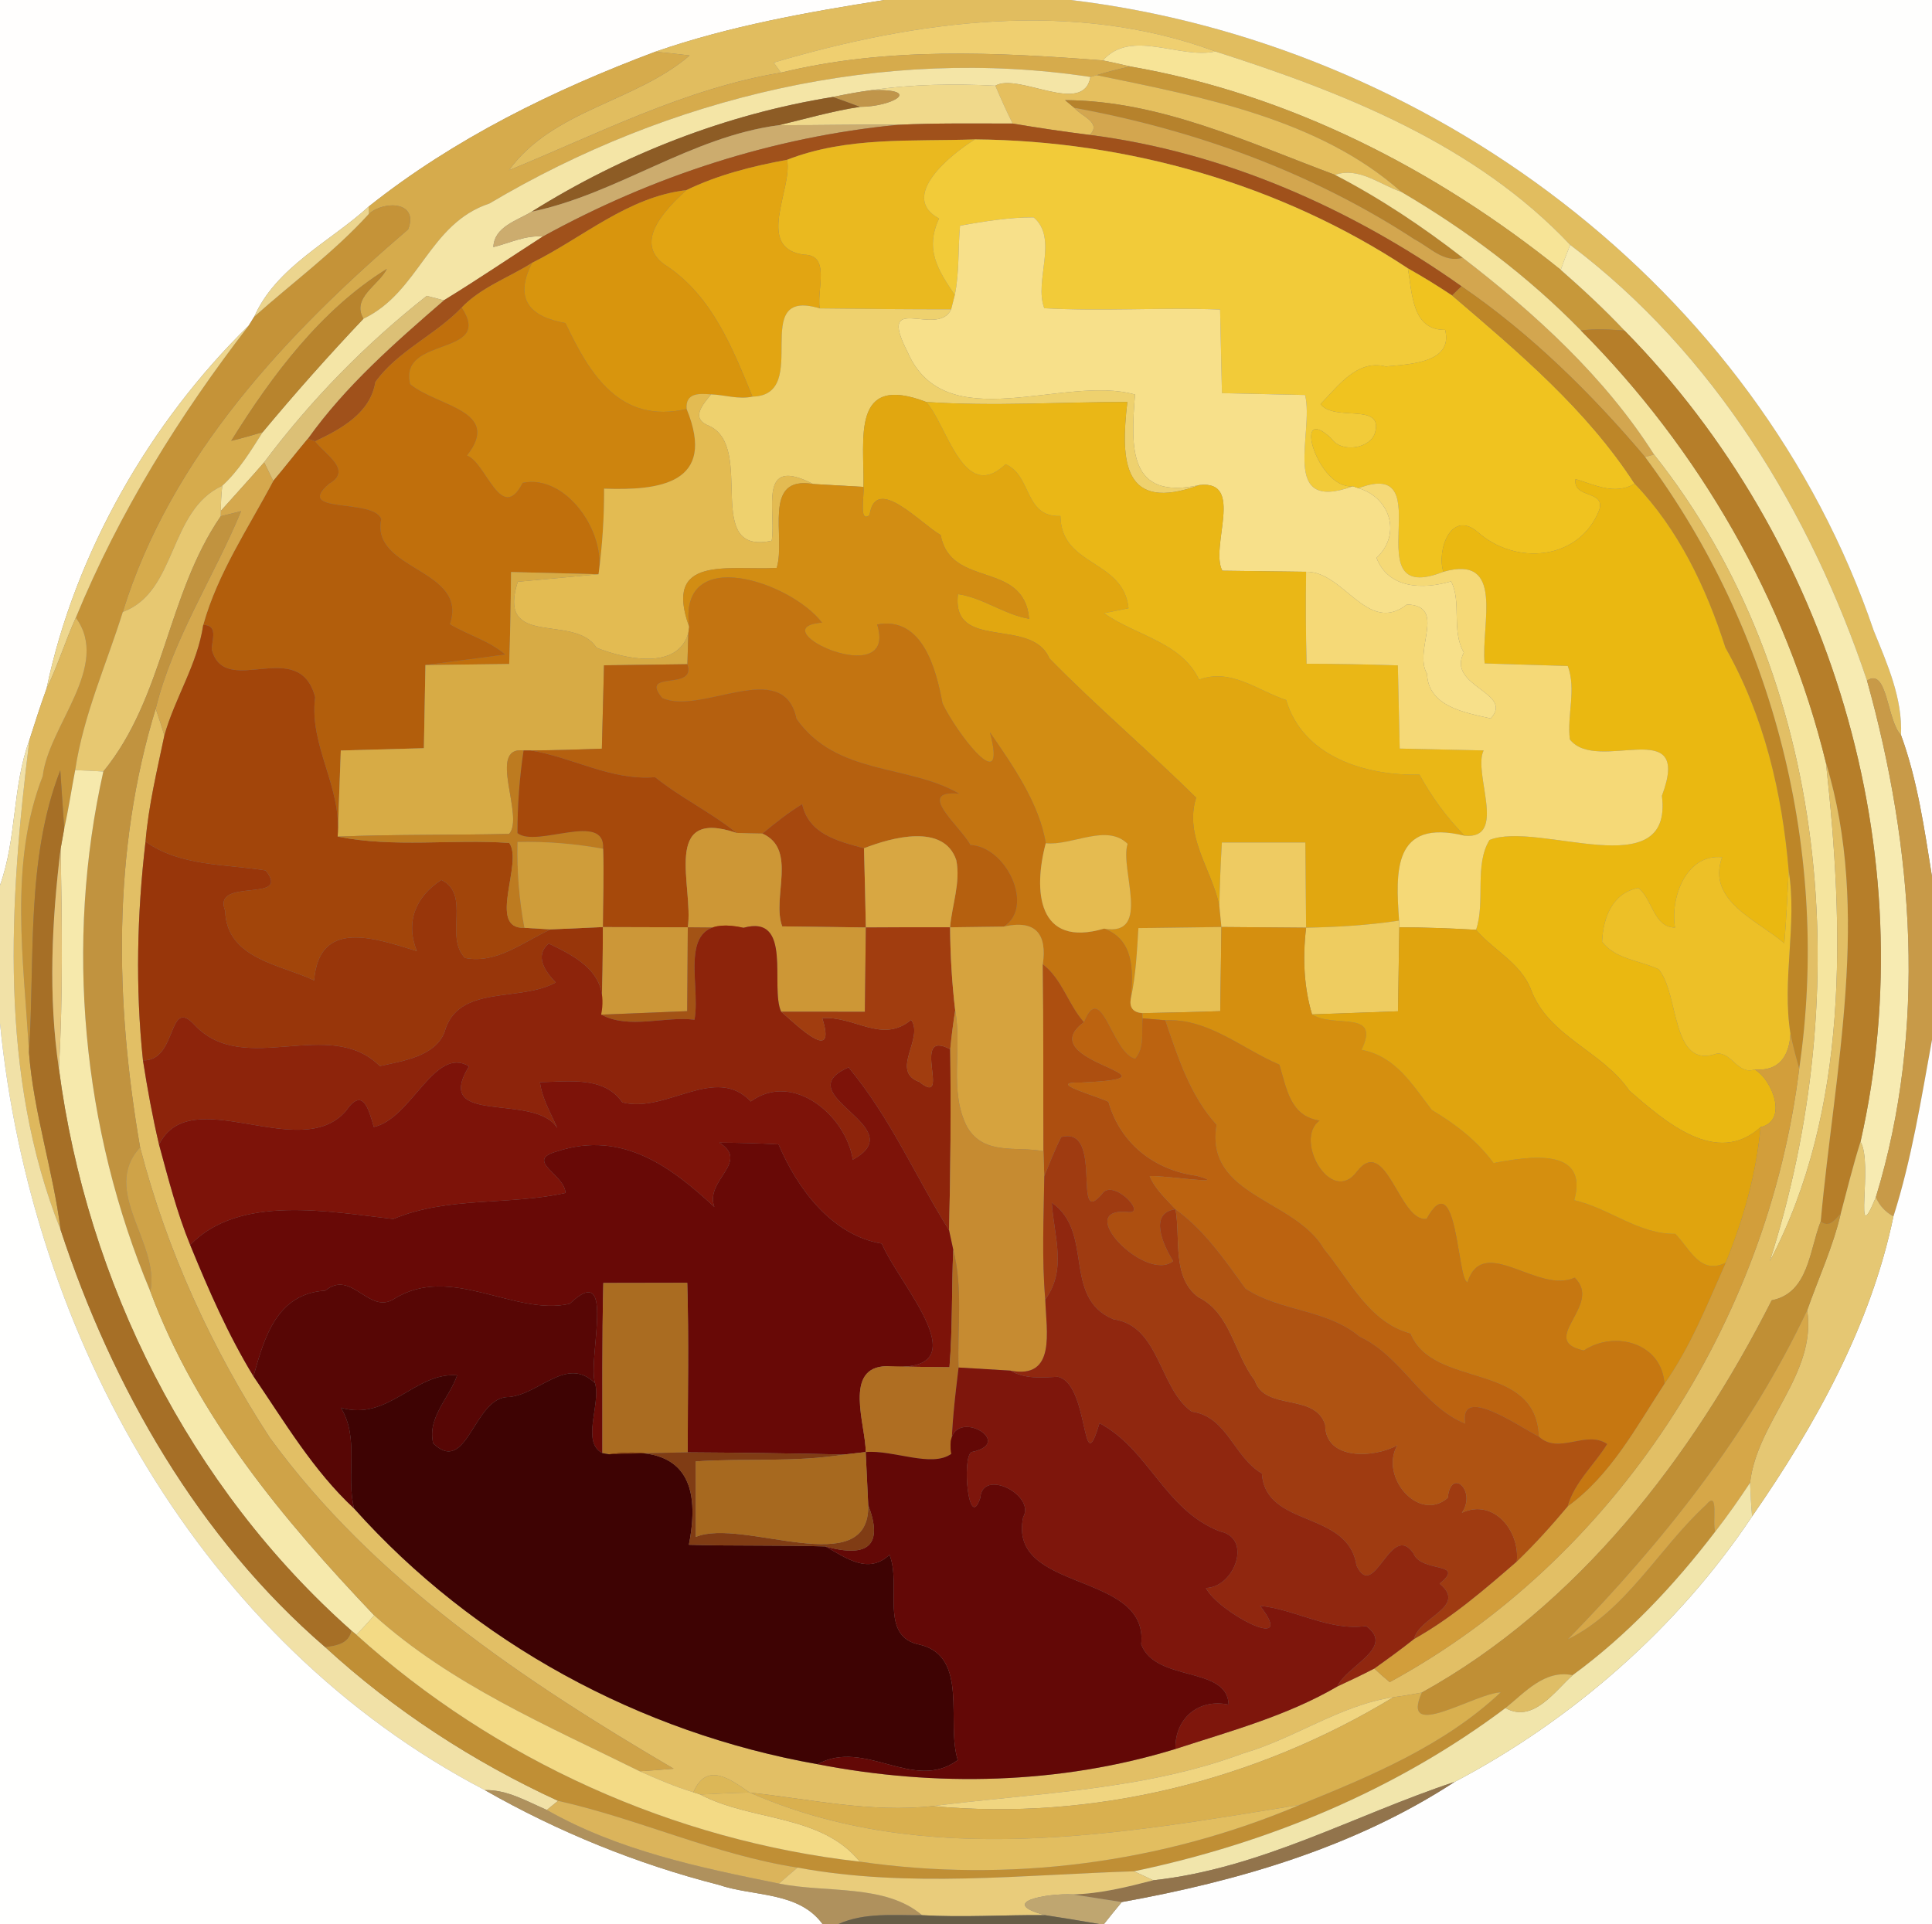 <?xml version="1.0" encoding="UTF-8" ?>
<!DOCTYPE svg PUBLIC "-//W3C//DTD SVG 1.1//EN" "http://www.w3.org/Graphics/SVG/1.1/DTD/svg11.dtd">
<svg width="250pt" height="249pt" viewBox="0 0 250 249" version="1.1" xmlns="http://www.w3.org/2000/svg">
<rect x="0" y="0" width="250" height="249" fill="#808080" stroke="none"/>
<g id="#fffefdff">
<path fill="#fffefd" opacity="1.00" d=" M 0.00 0.00 L 114.44 0.00 C 104.44 1.58 94.37 3.37 84.78 6.70 C 71.59 11.66 58.79 17.92 47.71 26.73 C 42.72 31.29 35.76 34.53 32.90 40.98 C 32.73 41.27 32.37 41.85 32.19 42.13 C 19.42 54.61 9.68 71.60 6.02 89.13 C 5.22 91.32 4.52 93.54 3.81 95.75 C 1.58 101.80 2.18 108.50 0.00 114.57 L 0.00 0.00 Z" />
</g>
<g id="#e1bd5fff">
<path fill="#e1bd5f" opacity="1.00" d=" M 114.44 0.00 L 138.57 0.00 C 184.74 5.55 227.30 37.06 242.46 81.62 C 244.21 85.94 246.20 90.35 245.99 95.13 C 244.16 93.30 244.25 86.29 241.59 88.08 C 234.27 66.26 221.73 45.67 203.18 31.69 C 190.94 18.70 173.91 11.98 157.27 6.66 C 138.80 -0.16 118.51 2.67 100.12 8.10 C 100.36 8.42 100.83 9.08 101.06 9.40 C 88.68 11.45 77.35 17.33 65.85 22.04 C 71.57 14.18 82.21 13.22 89.24 7.18 C 87.76 6.99 86.27 6.83 84.78 6.70 C 94.37 3.37 104.44 1.58 114.44 0.00 Z" />
</g>
<g id="#fefefdff">
<path fill="#fefefd" opacity="1.00" d=" M 138.57 0.00 L 250.00 0.00 L 250.00 113.44 C 249.01 107.28 248.14 101.02 245.99 95.13 C 246.20 90.35 244.21 85.94 242.46 81.62 C 227.30 37.06 184.74 5.55 138.57 0.00 Z" />
</g>
<g id="#efcf70ff">
<path fill="#efcf70" opacity="1.00" d=" M 100.12 8.10 C 118.51 2.67 138.80 -0.16 157.27 6.66 C 152.69 7.69 146.36 3.67 142.72 7.82 C 128.82 6.75 114.71 6.06 101.06 9.40 C 100.83 9.08 100.36 8.42 100.12 8.10 Z" />
</g>
<g id="#f7e497ff">
<path fill="#f7e497" opacity="1.00" d=" M 142.72 7.82 C 146.36 3.67 152.69 7.69 157.27 6.66 C 173.91 11.98 190.94 18.70 203.18 31.69 C 202.75 32.76 202.35 33.83 201.96 34.92 C 185.81 21.91 166.78 12.16 146.23 8.60 C 145.07 8.32 143.90 8.06 142.72 7.82 Z" />
</g>
<g id="#d6ab4cff">
<path fill="#d6ab4c" opacity="1.00" d=" M 47.71 26.73 C 58.79 17.92 71.59 11.66 84.78 6.70 C 86.27 6.83 87.76 6.99 89.24 7.18 C 82.21 13.22 71.57 14.18 65.85 22.04 C 77.35 17.33 88.68 11.45 101.06 9.40 C 114.71 6.06 128.82 6.75 142.72 7.82 C 143.90 8.06 145.07 8.32 146.23 8.60 C 144.77 8.93 143.33 9.29 141.90 9.73 L 141.10 9.96 C 114.25 5.89 86.49 12.58 63.33 26.34 C 55.47 28.93 54.27 37.81 47.03 41.25 C 45.45 38.53 48.98 36.95 50.06 34.80 C 41.57 40.05 35.19 48.58 29.92 57.05 C 31.29 56.73 32.64 56.33 33.99 55.93 C 32.44 58.37 30.92 60.89 28.76 62.87 C 21.77 66.07 22.94 76.61 15.89 79.20 C 22.09 59.06 37.15 43.11 52.81 29.69 C 54.23 26.06 49.72 25.92 47.73 27.68 L 47.71 26.73 Z" />
</g>
<g id="#f4e5a6ff">
<path fill="#f4e5a6" opacity="1.00" d=" M 63.33 26.34 C 86.49 12.58 114.25 5.89 141.10 9.96 C 140.23 15.07 131.76 9.36 128.80 11.09 C 123.45 10.82 118.07 10.89 112.77 11.67 C 111.09 11.89 109.43 12.20 107.77 12.55 C 93.96 14.77 80.63 19.98 68.79 27.40 C 66.89 28.56 63.95 29.33 63.84 31.98 C 65.96 31.45 68.01 30.42 70.24 30.61 C 65.97 33.36 61.76 36.22 57.43 38.87 C 56.87 38.72 55.77 38.43 55.22 38.29 C 47.32 44.51 40.21 51.77 34.18 59.83 C 32.35 61.95 30.44 64.01 28.58 66.11 C 28.57 65.03 28.64 63.94 28.76 62.87 C 30.92 60.89 32.44 58.37 33.99 55.93 C 38.18 50.90 42.53 46.00 47.03 41.25 C 54.27 37.81 55.47 28.93 63.33 26.34 Z" />
</g>
<g id="#c7983aff">
<path fill="#c7983a" opacity="1.00" d=" M 141.90 9.73 C 143.33 9.29 144.77 8.93 146.23 8.60 C 166.78 12.16 185.81 21.91 201.96 34.92 C 204.81 37.42 207.61 40.01 210.21 42.78 C 208.33 42.65 206.45 42.52 204.57 42.77 C 197.70 35.72 189.79 29.81 181.32 24.83 C 170.73 15.41 155.54 12.53 141.90 9.73 Z" />
</g>
<g id="#e5bf5eff">
<path fill="#e5bf5e" opacity="1.00" d=" M 141.10 9.96 L 141.90 9.73 C 155.54 12.53 170.73 15.41 181.32 24.83 C 178.53 23.89 175.83 21.56 172.76 22.63 C 161.44 18.41 150.13 13.03 137.82 12.96 C 138.12 13.21 138.72 13.71 139.02 13.96 C 139.90 15.05 142.61 15.84 141.02 17.46 C 137.67 17.04 134.36 16.55 131.04 15.99 C 130.23 14.38 129.50 12.75 128.80 11.09 C 131.76 9.36 140.23 15.07 141.10 9.96 Z" />
</g>
<g id="#f0d98bff">
<path fill="#f0d98b" opacity="1.00" d=" M 112.77 11.67 C 118.07 10.89 123.45 10.82 128.80 11.09 C 129.50 12.75 130.23 14.38 131.04 15.99 C 126.09 15.99 121.15 15.91 116.21 16.15 C 111.07 16.08 105.94 16.23 100.80 16.20 C 104.28 15.37 107.72 14.37 111.27 13.83 C 115.47 13.82 119.53 11.48 112.77 11.67 Z" />
</g>
<g id="#c0954aff">
<path fill="#c0954a" opacity="1.00" d=" M 107.77 12.55 C 109.43 12.20 111.09 11.89 112.77 11.67 C 119.53 11.48 115.47 13.82 111.27 13.83 C 110.11 13.39 108.94 12.96 107.77 12.55 Z" />
</g>
<g id="#8d5c25ff">
<path fill="#8d5c25" opacity="1.00" d=" M 68.79 27.40 C 80.63 19.98 93.96 14.77 107.77 12.55 C 108.94 12.96 110.11 13.39 111.27 13.83 C 107.72 14.37 104.28 15.37 100.80 16.20 C 89.38 17.69 79.89 25.09 68.79 27.40 Z" />
</g>
<g id="#b6822cff">
<path fill="#b6822c" opacity="1.00" d=" M 137.82 12.96 C 150.13 13.03 161.44 18.41 172.76 22.63 C 178.61 25.67 184.08 29.32 189.28 33.36 C 186.85 34.09 185.02 32.00 183.05 30.99 C 169.79 22.31 154.57 16.79 139.02 13.96 C 138.72 13.71 138.12 13.21 137.82 12.96 Z" />
</g>
<g id="#d3a64fff">
<path fill="#d3a64f" opacity="1.00" d=" M 139.02 13.96 C 154.57 16.79 169.79 22.31 183.05 30.99 C 185.02 32.00 186.85 34.09 189.28 33.36 C 198.63 40.56 207.66 48.78 214.03 58.82 L 212.88 59.15 C 205.89 50.89 198.07 43.18 189.12 37.05 C 174.87 26.97 158.43 19.68 141.02 17.46 C 142.61 15.84 139.90 15.05 139.02 13.96 Z" />
</g>
<g id="#ccac6eff">
<path fill="#ccac6e" opacity="1.00" d=" M 68.79 27.40 C 79.89 25.09 89.38 17.69 100.80 16.20 C 105.94 16.23 111.07 16.08 116.21 16.15 C 100.06 17.71 84.44 22.79 70.24 30.61 C 68.01 30.42 65.96 31.45 63.84 31.98 C 63.95 29.33 66.89 28.56 68.79 27.40 Z" />
</g>
<g id="#a0511bff">
<path fill="#a0511b" opacity="1.00" d=" M 116.21 16.15 C 121.15 15.91 126.09 15.99 131.04 15.99 C 134.36 16.55 137.67 17.04 141.02 17.46 C 158.43 19.68 174.87 26.97 189.12 37.05 C 188.82 37.35 188.21 37.94 187.90 38.24 C 186.03 37.00 184.13 35.82 182.17 34.72 C 165.69 23.83 145.84 18.21 126.16 18.04 C 117.99 18.33 109.64 17.64 101.85 20.68 C 97.39 21.50 92.91 22.62 88.81 24.61 C 81.26 25.47 75.44 30.74 68.86 34.01 C 65.82 35.94 62.27 37.16 59.74 39.80 C 56.33 43.37 51.44 45.42 48.57 49.44 C 47.94 53.45 44.14 55.53 40.77 57.11 L 39.83 56.78 C 44.72 49.92 51.10 44.35 57.43 38.87 C 61.76 36.22 65.97 33.36 70.24 30.61 C 84.44 22.79 100.06 17.71 116.21 16.15 Z" />
</g>
<g id="#eab91fff">
<path fill="#eab91f" opacity="1.00" d=" M 101.85 20.68 C 109.64 17.64 117.99 18.33 126.16 18.04 C 123.02 19.98 116.26 25.45 121.52 28.28 C 119.64 32.29 121.37 34.94 123.55 38.18 C 123.43 38.64 123.20 39.57 123.08 40.03 C 117.41 40.03 111.74 39.98 106.07 39.91 C 105.68 37.39 107.51 32.98 104.02 32.96 C 97.65 32.09 102.59 24.47 101.85 20.68 Z" />
</g>
<g id="#f2cb39ff">
<path fill="#f2cb39" opacity="1.00" d=" M 126.16 18.04 C 145.84 18.21 165.69 23.83 182.17 34.72 C 182.76 37.86 182.65 42.76 187.00 42.69 C 188.08 47.01 182.31 47.13 179.31 47.43 C 175.59 46.47 173.15 49.98 170.87 52.30 C 172.70 54.63 179.00 52.05 177.94 55.95 C 177.43 58.00 173.65 58.73 172.28 56.75 C 167.09 51.83 170.48 63.41 175.06 62.93 C 165.48 66.43 170.08 56.04 168.88 51.12 C 166.19 51.06 160.81 50.94 158.12 50.88 C 158.06 48.17 157.94 42.76 157.88 40.06 C 150.30 39.76 142.70 40.32 135.13 39.89 C 133.77 36.36 137.00 30.89 133.76 28.13 C 130.56 28.12 127.37 28.65 124.23 29.20 C 123.95 32.18 124.16 35.23 123.55 38.18 C 121.37 34.94 119.64 32.29 121.52 28.28 C 116.26 25.45 123.02 19.98 126.16 18.04 Z" />
</g>
<g id="#e2a512ff">
<path fill="#e2a512" opacity="1.00" d=" M 88.81 24.61 C 92.91 22.62 97.39 21.50 101.85 20.68 C 102.59 24.47 97.65 32.09 104.02 32.96 C 107.51 32.98 105.68 37.39 106.07 39.91 C 96.68 37.08 105.20 51.16 97.37 51.33 C 94.82 45.12 92.21 38.48 86.43 34.53 C 81.63 31.60 86.07 27.14 88.81 24.61 Z" />
</g>
<g id="#f5e59fff">
<path fill="#f5e59f" opacity="1.00" d=" M 172.76 22.63 C 175.83 21.56 178.53 23.89 181.32 24.83 C 189.79 29.81 197.70 35.72 204.57 42.77 C 219.86 58.14 231.14 77.64 236.28 98.74 C 238.63 120.16 239.32 143.60 229.01 163.23 C 240.06 128.70 237.07 87.82 214.03 58.82 C 207.66 48.78 198.63 40.56 189.28 33.36 C 184.08 29.32 178.61 25.67 172.76 22.63 Z" />
</g>
<g id="#d8950dff">
<path fill="#d8950d" opacity="1.00" d=" M 68.86 34.01 C 75.44 30.74 81.26 25.47 88.81 24.61 C 86.07 27.14 81.63 31.60 86.43 34.53 C 92.21 38.48 94.82 45.12 97.37 51.33 C 95.58 51.73 93.79 51.10 92.01 51.04 C 90.45 50.91 88.68 50.83 88.85 52.93 C 80.15 54.95 76.25 48.30 73.17 41.81 C 68.74 41.03 66.38 38.85 68.86 34.01 Z" />
</g>
<g id="#c59338ff">
<path fill="#c59338" opacity="1.00" d=" M 47.73 27.68 C 49.72 25.92 54.23 26.06 52.81 29.69 C 37.15 43.11 22.09 59.06 15.89 79.20 C 13.77 85.99 10.78 92.59 9.73 99.67 C 9.25 102.18 8.87 104.73 8.31 107.24 C 8.18 105.35 7.92 101.58 7.80 99.69 C 3.34 111.19 4.54 124.06 3.75 136.23 C 3.10 124.44 1.11 111.76 5.53 100.44 C 6.26 93.95 14.40 86.20 9.81 79.94 C 15.42 66.30 23.21 53.76 32.19 42.13 C 32.37 41.85 32.73 41.27 32.90 40.98 C 37.85 36.56 43.26 32.61 47.73 27.68 Z" />
</g>
<g id="#ecd58eff">
<path fill="#ecd58e" opacity="1.00" d=" M 32.90 40.98 C 35.76 34.53 42.72 31.29 47.71 26.73 L 47.73 27.68 C 43.26 32.61 37.85 36.56 32.90 40.98 Z" />
</g>
<g id="#f7e08aff">
<path fill="#f7e08a" opacity="1.00" d=" M 124.23 29.20 C 127.37 28.65 130.56 28.12 133.76 28.13 C 137.00 30.89 133.77 36.36 135.13 39.89 C 142.70 40.32 150.30 39.76 157.88 40.06 C 157.94 42.76 158.06 48.17 158.12 50.88 C 160.81 50.94 166.19 51.06 168.88 51.12 C 170.08 56.04 165.48 66.43 175.06 62.93 L 175.79 63.18 C 179.92 64.42 181.37 69.14 178.12 72.20 C 179.66 76.20 184.13 76.32 187.77 75.24 C 189.16 77.93 187.77 81.57 189.42 84.45 C 187.12 88.85 196.02 89.64 192.89 92.98 C 189.60 92.23 184.81 91.46 184.66 87.20 C 182.84 84.13 187.29 78.39 182.06 78.23 C 176.94 82.22 173.92 73.91 169.01 74.00 C 166.30 73.97 160.88 73.89 158.17 73.86 C 156.52 70.78 161.11 62.11 155.23 62.77 C 145.99 64.80 146.32 57.95 146.87 51.06 C 137.61 48.43 122.28 56.84 117.42 45.51 C 113.35 37.59 121.33 43.80 123.08 40.03 C 123.20 39.57 123.43 38.64 123.55 38.18 C 124.16 35.23 123.95 32.18 124.23 29.20 Z" />
</g>
<g id="#f7ebb2ff">
<path fill="#f7ebb2" opacity="1.00" d=" M 203.18 31.69 C 221.73 45.67 234.27 66.26 241.59 88.08 C 247.63 109.73 249.38 133.23 242.73 154.95 C 239.72 162.27 242.44 150.55 240.75 147.76 C 249.21 110.49 236.89 69.87 210.21 42.78 C 207.61 40.01 204.81 37.42 201.96 34.92 C 202.35 33.83 202.75 32.76 203.18 31.69 Z" />
</g>
<g id="#cd840eff">
<path fill="#cd840e" opacity="1.00" d=" M 59.74 39.80 C 62.27 37.16 65.82 35.94 68.86 34.01 C 66.38 38.85 68.74 41.03 73.17 41.81 C 76.25 48.30 80.15 54.95 88.85 52.93 C 92.80 62.61 85.32 63.50 78.17 63.24 C 78.19 66.96 77.94 70.65 77.45 74.32 C 78.49 68.81 73.18 61.31 67.63 62.49 C 64.86 67.91 62.90 59.83 60.43 58.95 C 65.03 53.08 56.52 52.62 53.07 49.71 C 51.54 43.38 63.99 46.25 59.74 39.80 Z" />
</g>
<g id="#b8842dff">
<path fill="#b8842d" opacity="1.00" d=" M 29.92 57.05 C 35.19 48.58 41.57 40.05 50.06 34.80 C 48.98 36.95 45.45 38.53 47.03 41.25 C 42.53 46.00 38.18 50.90 33.99 55.93 C 32.64 56.33 31.29 56.73 29.92 57.05 Z" />
</g>
<g id="#f0c31fff">
<path fill="#f0c31f" opacity="1.00" d=" M 182.17 34.72 C 184.13 35.82 186.03 37.00 187.90 38.24 C 196.51 45.60 205.31 53.00 211.52 62.60 C 208.97 64.11 206.38 62.76 203.87 62.00 C 203.51 64.60 207.78 63.36 206.94 66.01 C 204.35 72.57 196.06 73.23 191.17 68.81 C 187.73 65.96 185.89 71.23 186.77 74.00 C 174.92 78.67 186.84 58.99 175.79 63.18 L 175.06 62.93 C 170.48 63.41 167.09 51.83 172.28 56.75 C 173.65 58.73 177.43 58.00 177.94 55.95 C 179.00 52.05 172.70 54.63 170.87 52.30 C 173.15 49.98 175.59 46.47 179.31 47.43 C 182.31 47.13 188.08 47.01 187.00 42.69 C 182.65 42.76 182.76 37.86 182.17 34.72 Z" />
</g>
<g id="#bd8628ff">
<path fill="#bd8628" opacity="1.00" d=" M 189.12 37.05 C 198.07 43.18 205.89 50.89 212.88 59.15 C 229.62 81.62 236.88 110.61 232.82 138.29 C 232.39 136.80 232.00 135.31 231.69 133.80 C 230.55 126.77 232.58 119.69 231.46 112.69 C 230.61 102.62 228.28 92.65 223.27 83.82 C 220.80 76.09 217.20 68.50 211.52 62.60 C 205.31 53.00 196.51 45.60 187.90 38.24 C 188.21 37.94 188.82 37.35 189.12 37.05 Z" />
</g>
<g id="#dcc076ff">
<path fill="#dcc076" opacity="1.00" d=" M 55.22 38.29 C 55.77 38.43 56.87 38.72 57.43 38.87 C 51.10 44.35 44.72 49.92 39.83 56.78 C 38.32 58.58 36.88 60.44 35.36 62.24 C 35.06 61.63 34.47 60.43 34.18 59.83 C 40.21 51.77 47.32 44.51 55.22 38.29 Z" />
</g>
<g id="#c06f0cff">
<path fill="#c06f0c" opacity="1.00" d=" M 48.57 49.44 C 51.44 45.42 56.33 43.37 59.74 39.80 C 63.99 46.25 51.54 43.38 53.07 49.71 C 56.52 52.62 65.03 53.08 60.43 58.95 C 62.90 59.83 64.86 67.91 67.63 62.49 C 73.18 61.31 78.49 68.81 77.45 74.32 C 74.62 74.25 68.96 74.10 66.13 74.03 C 66.10 78.00 66.02 81.96 65.89 85.93 C 63.18 85.96 57.76 86.04 55.05 86.07 C 57.64 85.73 62.80 85.05 65.38 84.71 C 63.28 82.90 60.55 82.19 58.22 80.78 C 60.65 73.56 47.90 73.86 49.34 67.17 C 48.26 64.42 37.94 66.58 42.60 62.60 C 45.67 60.85 42.05 58.80 40.77 57.11 C 44.14 55.53 47.94 53.45 48.57 49.44 Z" />
</g>
<g id="#eed16eff">
<path fill="#eed16e" opacity="1.00" d=" M 97.37 51.33 C 105.20 51.16 96.68 37.08 106.07 39.91 C 111.74 39.98 117.41 40.03 123.08 40.03 C 121.33 43.80 113.35 37.59 117.42 45.51 C 122.28 56.84 137.61 48.43 146.87 51.06 C 146.32 57.95 145.99 64.80 155.23 62.77 C 145.33 66.40 144.97 59.73 145.88 52.02 C 137.19 52.02 128.53 52.62 119.85 52.02 C 110.08 48.27 111.86 56.77 111.73 63.01 C 110.10 62.92 106.85 62.73 105.22 62.64 C 97.96 58.89 100.46 66.01 99.86 69.98 C 90.86 71.94 97.78 57.98 91.82 55.14 C 89.31 54.18 90.85 52.48 92.01 51.04 C 93.79 51.10 95.58 51.73 97.37 51.33 Z" />
</g>
<g id="#eed78fff">
<path fill="#eed78f" opacity="1.00" d=" M 6.02 89.13 C 9.68 71.60 19.42 54.61 32.19 42.13 C 23.21 53.76 15.42 66.30 9.81 79.94 C 8.44 82.96 7.48 86.15 6.02 89.13 Z" />
</g>
<g id="#b67e29ff">
<path fill="#b67e29" opacity="1.00" d=" M 204.57 42.77 C 206.45 42.52 208.33 42.65 210.21 42.78 C 236.89 69.87 249.21 110.49 240.75 147.76 C 239.78 150.83 239.02 153.96 238.19 157.07 C 237.44 157.82 236.72 158.98 235.60 158.07 C 237.37 138.54 242.16 118.03 236.28 98.74 C 231.14 77.64 219.86 58.14 204.57 42.77 Z" />
</g>
<g id="#e3bb52ff">
<path fill="#e3bb52" opacity="1.00" d=" M 88.85 52.93 C 88.68 50.83 90.45 50.91 92.01 51.04 C 90.85 52.48 89.31 54.18 91.82 55.14 C 97.78 57.98 90.86 71.94 99.86 69.98 C 100.46 66.01 97.96 58.89 105.22 62.64 C 98.52 61.49 101.74 69.51 100.50 73.50 C 94.14 73.83 85.80 71.79 89.18 81.13 L 89.07 81.93 C 87.68 86.81 80.82 85.29 77.18 83.82 C 74.31 79.31 64.22 84.05 67.00 75.29 C 69.61 75.05 74.84 74.56 77.45 74.32 C 77.94 70.65 78.19 66.96 78.17 63.24 C 85.32 63.50 92.80 62.61 88.85 52.93 Z" />
</g>
<g id="#e1a710ff">
<path fill="#e1a710" opacity="1.00" d=" M 111.73 63.01 C 111.86 56.77 110.08 48.27 119.85 52.02 C 122.60 55.07 124.68 65.24 130.12 60.08 C 133.55 61.54 132.49 66.95 137.22 66.78 C 137.30 73.36 145.39 72.37 146.03 78.72 C 145.23 78.88 143.65 79.19 142.86 79.35 C 146.99 82.30 152.83 83.05 155.16 87.96 C 159.26 86.42 162.70 89.36 166.43 90.60 C 168.61 97.96 176.75 100.42 183.68 100.25 C 185.26 103.14 187.20 105.79 189.51 108.15 C 180.21 105.91 180.60 112.80 181.04 119.14 C 177.06 119.75 173.02 119.98 169.01 120.06 C 168.98 117.30 168.94 111.79 168.91 109.03 C 166.21 109.03 160.81 109.03 158.11 109.03 C 157.95 111.76 157.84 114.49 157.78 117.22 C 156.79 112.46 153.20 108.28 154.78 103.23 C 148.56 97.10 141.86 91.41 135.79 85.21 C 133.48 79.76 123.07 84.38 123.96 76.89 C 127.22 77.36 129.92 79.53 133.17 80.08 C 132.49 72.45 123.04 76.23 121.72 69.24 C 119.12 67.78 113.29 61.30 112.52 66.66 C 111.07 67.80 111.89 63.94 111.73 63.01 Z" />
</g>
<g id="#eab716ff">
<path fill="#eab716" opacity="1.00" d=" M 119.85 52.02 C 128.53 52.62 137.19 52.02 145.88 52.02 C 144.97 59.73 145.33 66.40 155.23 62.77 C 161.11 62.11 156.52 70.78 158.17 73.86 C 160.88 73.89 166.30 73.97 169.01 74.00 C 168.95 77.97 168.97 81.93 169.07 85.90 C 173.00 85.91 176.94 85.98 180.88 86.11 C 180.94 88.81 181.06 94.19 181.12 96.88 C 183.84 96.94 189.27 97.06 191.98 97.12 C 190.54 100.04 195.15 108.70 189.51 108.15 C 187.20 105.79 185.26 103.14 183.68 100.25 C 176.75 100.42 168.61 97.96 166.43 90.60 C 162.70 89.36 159.26 86.42 155.16 87.96 C 152.83 83.05 146.99 82.30 142.86 79.35 C 143.65 79.19 145.23 78.88 146.03 78.72 C 145.39 72.37 137.30 73.36 137.22 66.78 C 132.49 66.95 133.55 61.54 130.12 60.08 C 124.68 65.24 122.60 55.07 119.85 52.02 Z" />
</g>
<g id="#b25e0cff">
<path fill="#b25e0c" opacity="1.00" d=" M 35.36 62.24 C 36.88 60.44 38.32 58.58 39.83 56.78 L 40.77 57.11 C 42.05 58.80 45.67 60.85 42.60 62.60 C 37.94 66.58 48.26 64.42 49.34 67.17 C 47.90 73.86 60.65 73.56 58.22 80.78 C 60.55 82.19 63.28 82.90 65.38 84.71 C 62.80 85.05 57.64 85.73 55.05 86.07 C 55.00 88.76 54.90 94.14 54.85 96.83 C 52.16 96.91 46.79 97.05 44.10 97.13 C 44.00 99.91 43.79 105.49 43.69 108.27 C 44.27 101.84 39.96 96.50 40.78 90.23 C 38.68 82.22 29.10 90.52 27.40 84.05 C 27.41 82.78 28.28 80.92 26.30 80.87 C 28.17 74.16 32.14 68.33 35.36 62.24 Z" />
</g>
<g id="#e2bf65ff">
<path fill="#e2bf65" opacity="1.00" d=" M 212.88 59.15 L 214.03 58.82 C 237.07 87.82 240.06 128.70 229.01 163.23 C 239.32 143.60 238.63 120.16 236.28 98.74 C 242.16 118.03 237.37 138.54 235.60 158.07 C 234.12 161.82 234.05 167.34 229.26 168.28 C 218.98 188.58 204.15 207.88 183.98 219.05 C 182.75 219.27 181.53 219.49 180.30 219.65 C 173.46 220.67 167.54 224.98 160.90 226.91 C 148.01 231.71 134.15 232.03 120.70 233.74 C 112.71 234.63 104.89 232.84 97.01 231.99 C 94.42 230.21 91.46 227.96 89.72 231.95 C 87.33 231.23 85.04 230.24 82.77 229.23 C 84.24 229.14 85.70 229.03 87.17 228.90 C 67.71 217.48 48.39 204.56 34.92 186.07 C 27.39 174.53 21.59 161.84 18.13 148.49 C 14.89 129.70 14.50 110.09 20.15 91.72 C 20.55 92.87 20.92 94.02 21.27 95.18 C 20.32 99.74 19.21 104.28 18.83 108.93 C 17.73 118.31 17.51 127.83 18.50 137.23 C 19.07 140.88 19.73 144.53 20.58 148.13 C 21.77 152.50 22.89 156.92 24.61 161.12 C 26.99 166.94 29.52 172.74 32.80 178.12 C 36.83 184.02 40.53 190.32 45.82 195.23 C 61.37 212.64 82.85 224.26 105.79 228.32 C 121.07 231.29 137.17 230.94 152.10 226.35 C 159.20 224.04 166.57 222.05 173.05 218.26 C 174.66 217.51 176.26 216.76 177.83 215.94 C 178.48 216.55 179.14 217.13 179.83 217.70 C 208.99 201.83 228.81 171.02 232.82 138.29 C 236.88 110.61 229.62 81.62 212.88 59.15 Z" />
</g>
<g id="#d5a84dff">
<path fill="#d5a84d" opacity="1.00" d=" M 34.18 59.83 C 34.47 60.43 35.06 61.63 35.36 62.24 C 32.14 68.33 28.17 74.16 26.30 80.87 C 25.56 85.97 22.64 90.29 21.27 95.18 C 20.92 94.02 20.55 92.87 20.15 91.72 C 22.38 82.64 27.65 74.72 31.20 66.15 C 30.54 66.31 29.22 66.64 28.56 66.81 L 28.58 66.11 C 30.44 64.01 32.35 61.95 34.18 59.83 Z" />
</g>
<g id="#eab811ff">
<path fill="#eab811" opacity="1.00" d=" M 203.87 62.00 C 206.38 62.76 208.97 64.11 211.52 62.60 C 217.20 68.50 220.80 76.09 223.27 83.82 C 228.28 92.65 230.61 102.62 231.46 112.69 C 231.28 115.81 231.16 118.95 230.89 122.08 C 227.41 119.07 220.80 116.60 222.84 110.94 C 218.17 110.47 216.10 116.23 216.75 120.04 C 213.98 120.04 213.85 116.38 212.00 114.91 C 208.62 115.58 207.44 118.79 207.31 121.87 C 209.05 124.16 212.17 124.28 214.61 125.43 C 217.33 128.54 216.18 138.42 222.10 136.37 C 224.08 136.09 224.85 139.15 227.05 138.41 C 229.35 139.74 231.41 145.06 227.82 145.87 C 222.13 151.01 215.55 145.23 210.84 141.16 C 207.31 135.96 200.33 134.18 198.07 127.97 C 196.71 124.58 193.26 122.99 191.00 120.33 C 192.24 116.71 190.74 112.00 192.74 108.71 C 199.02 106.16 216.53 114.84 215.05 102.99 C 219.09 92.23 206.72 100.24 203.14 95.70 C 202.74 92.58 204.01 89.25 202.87 86.19 C 200.18 86.11 194.80 85.94 192.11 85.86 C 191.62 80.73 194.80 71.71 186.77 74.00 C 185.89 71.23 187.73 65.96 191.17 68.81 C 196.06 73.23 204.35 72.57 206.94 66.01 C 207.78 63.36 203.51 64.60 203.87 62.00 Z" />
</g>
<g id="#e7c871ff">
<path fill="#e7c871" opacity="1.00" d=" M 15.89 79.20 C 22.94 76.61 21.77 66.07 28.76 62.87 C 28.64 63.94 28.57 65.03 28.58 66.11 L 28.56 66.81 C 21.56 77.01 21.25 90.23 13.37 99.85 C 12.16 99.76 10.94 99.72 9.73 99.67 C 10.78 92.59 13.77 85.99 15.89 79.20 Z" />
</g>
<g id="#d28d13ff">
<path fill="#d28d13" opacity="1.00" d=" M 100.50 73.50 C 101.74 69.51 98.52 61.49 105.22 62.64 C 106.85 62.73 110.10 62.92 111.73 63.01 C 111.89 63.94 111.07 67.80 112.52 66.66 C 113.29 61.30 119.12 67.78 121.72 69.24 C 123.04 76.23 132.49 72.45 133.17 80.08 C 129.92 79.53 127.22 77.36 123.96 76.89 C 123.07 84.38 133.48 79.76 135.79 85.21 C 141.86 91.41 148.56 97.10 154.78 103.23 C 153.20 108.28 156.79 112.46 157.78 117.22 C 157.85 117.91 157.99 119.29 158.05 119.97 C 155.37 120.01 150.00 120.07 147.31 120.11 C 147.12 123.16 146.98 126.26 146.32 129.26 C 146.67 125.49 146.71 121.61 142.87 120.18 C 149.10 121.25 144.85 112.45 145.91 109.21 C 143.21 106.54 138.72 109.48 135.32 109.13 C 134.51 104.01 131.05 99.05 128.10 94.78 C 130.44 103.65 123.68 94.71 121.96 91.03 C 121.15 86.63 119.38 79.71 113.50 80.82 C 116.29 89.66 98.06 81.23 106.37 80.58 C 102.36 75.32 87.73 70.34 89.18 81.13 C 85.80 71.79 94.14 73.83 100.50 73.50 Z" />
</g>
<g id="#f5d977ff">
<path fill="#f5d977" opacity="1.00" d=" M 175.79 63.18 C 186.84 58.99 174.92 78.67 186.77 74.00 C 194.80 71.71 191.62 80.73 192.11 85.86 C 194.80 85.94 200.18 86.11 202.87 86.19 C 204.01 89.25 202.74 92.58 203.14 95.70 C 206.72 100.24 219.09 92.23 215.05 102.99 C 216.53 114.84 199.02 106.16 192.74 108.71 C 190.74 112.00 192.24 116.71 191.00 120.33 C 187.68 120.15 184.39 120.01 181.07 120.01 L 181.04 119.14 C 180.60 112.80 180.21 105.91 189.51 108.15 C 195.15 108.70 190.54 100.04 191.98 97.12 C 189.27 97.06 183.84 96.94 181.12 96.88 C 181.06 94.19 180.94 88.81 180.88 86.11 C 176.94 85.98 173.00 85.91 169.07 85.90 C 168.97 81.93 168.95 77.97 169.01 74.00 C 173.92 73.91 176.94 82.22 182.06 78.23 C 187.29 78.39 182.84 84.13 184.66 87.20 C 184.81 91.46 189.60 92.23 192.89 92.98 C 196.02 89.64 187.12 88.85 189.42 84.45 C 187.77 81.57 189.16 77.93 187.77 75.24 C 184.13 76.32 179.66 76.20 178.12 72.20 C 181.37 69.14 179.92 64.42 175.79 63.18 Z" />
</g>
<g id="#c1933fff">
<path fill="#c1933f" opacity="1.00" d=" M 28.56 66.81 C 29.22 66.64 30.54 66.31 31.20 66.15 C 27.65 74.72 22.38 82.64 20.15 91.72 C 14.50 110.09 14.89 129.70 18.13 148.49 C 12.96 154.13 20.71 160.81 19.46 167.15 C 10.63 146.11 8.37 122.13 13.37 99.85 C 21.25 90.23 21.56 77.01 28.56 66.81 Z" />
</g>
<g id="#d7ab45ff">
<path fill="#d7ab45" opacity="1.00" d=" M 66.13 74.03 C 68.96 74.10 74.62 74.25 77.45 74.32 C 74.84 74.56 69.61 75.05 67.00 75.29 C 64.22 84.05 74.31 79.31 77.18 83.82 C 80.82 85.29 87.68 86.81 89.07 81.93 C 89.04 83.27 89.00 84.61 88.95 85.96 C 86.25 85.99 80.86 86.06 78.16 86.10 C 78.09 88.80 77.95 94.19 77.88 96.89 C 74.79 97.00 71.73 97.11 68.65 97.12 L 67.75 97.12 C 62.98 96.57 67.91 105.69 65.88 107.92 C 58.48 108.09 51.08 107.97 43.69 108.27 C 43.79 105.49 44.00 99.91 44.10 97.13 C 46.79 97.05 52.16 96.91 54.85 96.83 C 54.90 94.14 55.00 88.76 55.05 86.07 C 57.76 86.04 63.18 85.96 65.89 85.93 C 66.02 81.96 66.10 78.00 66.13 74.03 Z" />
</g>
<g id="#c37411ff">
<path fill="#c37411" opacity="1.00" d=" M 89.18 81.13 C 87.73 70.34 102.36 75.32 106.37 80.58 C 98.06 81.23 116.29 89.66 113.50 80.82 C 119.38 79.71 121.15 86.63 121.96 91.03 C 123.68 94.71 130.44 103.65 128.10 94.78 C 131.05 99.05 134.51 104.01 135.32 109.13 C 133.69 115.27 134.23 122.72 142.87 120.18 C 146.71 121.61 146.67 125.49 146.32 129.26 C 146.13 130.41 146.63 131.03 147.83 131.12 L 147.85 131.79 C 147.69 133.55 148.14 135.54 146.90 137.01 C 143.91 136.38 142.53 126.65 140.26 132.29 C 138.20 129.97 137.45 126.72 134.94 124.80 C 135.50 120.94 134.08 118.97 129.88 119.92 C 133.92 117.37 130.23 109.57 125.57 109.35 C 124.34 106.99 118.29 102.18 124.12 102.72 C 117.58 98.88 108.23 100.40 103.07 93.02 C 101.40 84.96 90.74 92.62 85.70 90.33 C 82.64 86.65 90.17 89.51 88.95 85.96 C 89.00 84.61 89.04 83.27 89.07 81.93 L 89.18 81.13 Z" />
</g>
<g id="#deb85dff">
<path fill="#deb85d" opacity="1.00" d=" M 6.02 89.13 C 7.48 86.15 8.44 82.96 9.81 79.94 C 14.40 86.20 6.26 93.95 5.53 100.44 C 1.11 111.76 3.10 124.44 3.75 136.23 C 4.36 144.01 6.87 151.47 7.85 159.19 C -0.17 139.03 1.18 116.81 3.81 95.75 C 4.52 93.54 5.22 91.32 6.02 89.13 Z" />
</g>
<g id="#a2450aff">
<path fill="#a2450a" opacity="1.00" d=" M 26.30 80.87 C 28.28 80.92 27.41 82.78 27.40 84.05 C 29.10 90.52 38.68 82.22 40.78 90.23 C 39.96 96.50 44.27 101.84 43.69 108.27 C 50.96 109.73 58.51 108.58 65.89 109.09 C 67.75 111.64 62.96 120.26 67.86 120.08 C 68.71 120.13 70.40 120.23 71.25 120.28 C 67.72 121.88 64.29 124.78 60.18 123.98 C 57.46 121.23 60.98 115.77 57.11 113.88 C 53.78 116.05 52.43 119.31 53.94 123.09 C 48.44 121.39 41.29 118.86 40.65 126.88 C 36.41 124.85 29.30 124.12 29.14 117.88 C 27.35 113.43 37.87 116.98 34.37 112.65 C 29.10 111.80 23.41 112.15 18.83 108.93 C 19.21 104.28 20.32 99.74 21.27 95.18 C 22.64 90.29 25.56 85.97 26.30 80.87 Z" />
</g>
<g id="#b5600fff">
<path fill="#b5600f" opacity="1.00" d=" M 78.16 86.10 C 80.86 86.06 86.25 85.99 88.95 85.96 C 90.17 89.51 82.64 86.65 85.70 90.33 C 90.74 92.62 101.40 84.96 103.07 93.02 C 108.23 100.40 117.58 98.88 124.12 102.72 C 118.29 102.18 124.34 106.99 125.57 109.35 C 130.23 109.57 133.92 117.37 129.88 119.92 C 128.14 119.94 124.67 119.99 122.94 120.01 C 123.18 117.14 124.33 114.17 123.74 111.31 C 122.13 106.52 115.37 108.38 111.80 109.78 C 108.43 108.86 104.66 107.98 103.80 104.07 C 101.98 105.18 100.30 106.52 98.65 107.88 C 97.53 107.87 96.42 107.84 95.30 107.79 C 91.99 105.11 88.11 103.27 84.77 100.58 C 79.09 101.06 74.14 98.01 68.65 97.12 C 71.73 97.11 74.79 97.00 77.88 96.89 C 77.95 94.19 78.09 88.80 78.16 86.10 Z" />
</g>
<g id="#c89a48ff">
<path fill="#c89a48" opacity="1.00" d=" M 241.59 88.08 C 244.25 86.29 244.16 93.30 245.99 95.13 C 248.14 101.02 249.01 107.28 250.00 113.44 L 250.00 134.57 C 248.60 142.24 247.38 149.98 245.01 157.43 C 243.96 156.85 243.20 156.03 242.73 154.95 C 249.38 133.23 247.63 109.73 241.59 88.08 Z" />
</g>
<g id="#f1e1a7ff">
<path fill="#f1e1a7" opacity="1.00" d=" M 0.00 114.57 C 2.18 108.50 1.58 101.80 3.81 95.75 C 1.18 116.81 -0.17 139.03 7.85 159.19 C 14.56 179.59 25.70 199.05 42.09 213.18 C 50.98 221.34 61.25 228.02 72.21 233.06 C 71.85 233.35 71.12 233.95 70.76 234.24 C 68.18 233.13 65.62 231.60 62.73 231.67 C 25.99 212.49 3.98 172.80 0.00 132.43 L 0.00 114.57 Z" />
</g>
<g id="#bd7b20ff">
<path fill="#bd7b20" opacity="1.00" d=" M 65.88 107.92 C 67.91 105.69 62.98 96.57 67.75 97.12 C 67.22 100.66 66.96 104.23 66.96 107.82 C 69.44 109.78 78.36 104.93 78.04 109.85 C 74.38 109.18 70.69 108.88 66.97 108.97 C 66.88 112.70 67.17 116.41 67.86 120.08 C 62.96 120.26 67.75 111.64 65.89 109.09 C 58.51 108.58 50.96 109.73 43.69 108.27 C 51.08 107.97 58.48 108.09 65.88 107.92 Z" />
</g>
<g id="#a6490bff">
<path fill="#a6490b" opacity="1.00" d=" M 67.75 97.12 L 68.65 97.12 C 74.14 98.01 79.09 101.06 84.77 100.58 C 88.11 103.27 91.99 105.11 95.30 107.79 C 85.52 104.48 89.78 114.80 89.00 120.01 C 85.33 120.00 81.68 120.00 78.01 119.98 C 78.02 116.60 78.16 113.23 78.04 109.85 C 78.36 104.93 69.44 109.78 66.96 107.82 C 66.96 104.23 67.22 100.66 67.75 97.12 Z" />
</g>
<g id="#f6e9acff">
<path fill="#f6e9ac" opacity="1.00" d=" M 9.73 99.67 C 10.94 99.72 12.16 99.76 13.37 99.85 C 8.37 122.13 10.63 146.11 19.46 167.15 C 25.46 183.30 36.68 196.71 48.41 209.05 C 47.68 209.92 46.92 210.76 46.11 211.56 L 45.48 211.04 C 24.50 192.43 11.25 165.96 7.62 138.29 C 8.17 128.80 8.01 119.30 7.85 109.81 C 7.96 109.17 8.19 107.88 8.31 107.24 C 8.87 104.73 9.25 102.18 9.73 99.67 Z" />
</g>
<g id="#a66f26ff">
<path fill="#a66f26" opacity="1.00" d=" M 3.75 136.23 C 4.54 124.06 3.34 111.19 7.80 99.69 C 7.92 101.58 8.18 105.35 8.31 107.24 C 8.19 107.88 7.96 109.17 7.85 109.81 C 6.70 119.19 6.23 128.90 7.62 138.29 C 11.25 165.96 24.50 192.43 45.48 211.04 C 45.12 212.75 43.55 212.97 42.09 213.18 C 25.70 199.05 14.56 179.59 7.85 159.19 C 6.87 151.47 4.36 144.01 3.75 136.23 Z" />
</g>
<g id="#a6480eff">
<path fill="#a6480e" opacity="1.00" d=" M 98.65 107.88 C 100.30 106.52 101.98 105.18 103.80 104.07 C 104.66 107.98 108.43 108.86 111.80 109.78 C 111.89 113.18 111.98 116.61 112.04 120.03 C 109.33 119.99 103.92 119.93 101.22 119.89 C 99.83 116.21 103.24 109.91 98.65 107.88 Z" />
</g>
<g id="#cd9736ff">
<path fill="#cd9736" opacity="1.00" d=" M 89.00 120.01 C 89.78 114.80 85.52 104.48 95.30 107.79 C 96.42 107.84 97.53 107.87 98.65 107.88 C 103.24 109.91 99.83 116.21 101.22 119.89 C 103.92 119.93 109.33 119.99 112.04 120.03 C 112.00 122.75 111.94 128.21 111.91 130.94 C 109.20 130.94 103.79 130.93 101.08 130.93 C 99.61 127.74 102.64 118.30 96.21 120.07 C 94.41 120.06 90.80 120.03 89.00 120.01 Z" />
</g>
<g id="#d8a742ff">
<path fill="#d8a742" opacity="1.00" d=" M 111.80 109.78 C 115.37 108.38 122.13 106.52 123.74 111.31 C 124.33 114.17 123.18 117.14 122.94 120.01 C 119.30 120.00 115.67 120.00 112.04 120.03 C 111.98 116.61 111.89 113.18 111.80 109.78 Z" />
</g>
<g id="#e5bb50ff">
<path fill="#e5bb50" opacity="1.00" d=" M 135.32 109.13 C 138.72 109.48 143.21 106.54 145.91 109.21 C 144.85 112.45 149.10 121.25 142.87 120.18 C 134.23 122.72 133.69 115.27 135.32 109.13 Z" />
</g>
<g id="#98360aff">
<path fill="#98360a" opacity="1.00" d=" M 18.83 108.93 C 23.41 112.15 29.10 111.80 34.37 112.65 C 37.87 116.98 27.35 113.43 29.14 117.88 C 29.30 124.12 36.41 124.85 40.65 126.88 C 41.29 118.86 48.44 121.39 53.94 123.09 C 52.43 119.31 53.78 116.05 57.11 113.88 C 60.98 115.77 57.46 121.23 60.18 123.98 C 64.29 124.78 67.72 121.88 71.25 120.28 C 72.94 120.21 76.32 120.06 78.01 119.98 C 78.00 123.75 77.97 127.54 77.79 131.31 C 78.85 126.01 74.78 123.93 71.01 122.11 C 69.09 123.73 70.59 125.78 71.91 127.15 C 67.21 129.76 59.23 127.31 57.51 133.60 C 56.29 136.73 52.07 137.32 49.15 137.97 C 42.61 131.47 31.65 139.46 25.24 132.71 C 21.65 128.76 23.03 137.37 18.50 137.23 C 17.51 127.83 17.73 118.31 18.83 108.93 Z" />
</g>
<g id="#cf9d3aff">
<path fill="#cf9d3a" opacity="1.00" d=" M 66.97 108.97 C 70.69 108.88 74.38 109.18 78.04 109.85 C 78.16 113.23 78.02 116.60 78.01 119.98 C 76.32 120.06 72.94 120.21 71.25 120.28 C 70.40 120.23 68.71 120.13 67.86 120.08 C 67.17 116.41 66.88 112.70 66.97 108.97 Z" />
</g>
<g id="#eecb62ff">
<path fill="#eecb62" opacity="1.00" d=" M 158.11 109.03 C 160.81 109.03 166.21 109.03 168.91 109.03 C 168.94 111.79 168.98 117.30 169.01 120.06 C 165.35 120.02 161.71 120.01 158.05 119.97 C 157.99 119.29 157.85 117.91 157.78 117.22 C 157.84 114.49 157.95 111.76 158.11 109.03 Z" />
</g>
<g id="#e6c477ff">
<path fill="#e6c477" opacity="1.00" d=" M 7.62 138.29 C 6.23 128.90 6.70 119.19 7.85 109.81 C 8.01 119.30 8.17 128.80 7.62 138.29 Z" />
</g>
<g id="#edc027ff">
<path fill="#edc027" opacity="1.00" d=" M 216.75 120.04 C 216.10 116.23 218.17 110.47 222.84 110.94 C 220.80 116.60 227.41 119.07 230.89 122.08 C 231.16 118.95 231.28 115.81 231.46 112.69 C 232.58 119.69 230.55 126.77 231.69 133.80 C 231.51 136.69 230.21 138.67 227.05 138.41 C 224.85 139.15 224.08 136.09 222.10 136.37 C 216.18 138.42 217.33 128.54 214.61 125.43 C 212.17 124.28 209.05 124.16 207.31 121.87 C 207.44 118.79 208.62 115.58 212.00 114.91 C 213.85 116.38 213.98 120.04 216.75 120.04 Z" />
</g>
<g id="#eecc60ff">
<path fill="#eecc60" opacity="1.00" d=" M 169.01 120.06 C 173.02 119.98 177.06 119.75 181.04 119.14 L 181.07 120.01 C 181.03 122.73 180.94 128.16 180.90 130.88 C 178.12 130.98 172.56 131.18 169.78 131.28 C 168.78 127.95 168.52 124.21 169.01 120.06 Z" />
</g>
<g id="#cc9738ff">
<path fill="#cc9738" opacity="1.00" d=" M 78.01 119.98 C 81.68 120.00 85.33 120.00 89.00 120.01 C 88.98 122.72 88.94 128.15 88.92 130.86 C 86.13 130.97 80.57 131.20 77.79 131.31 C 77.97 127.54 78.00 123.75 78.01 119.98 Z" />
</g>
<g id="#a35315ff">
<path fill="#a35315" opacity="1.00" d=" M 89.00 120.01 C 90.80 120.03 94.41 120.06 96.21 120.07 C 87.12 118.07 90.77 126.97 89.87 131.97 C 85.96 131.48 81.46 133.26 77.79 131.31 C 80.57 131.20 86.13 130.97 88.92 130.86 C 88.94 128.15 88.98 122.72 89.00 120.01 Z" />
</g>
<g id="#8d240bff">
<path fill="#8d240b" opacity="1.00" d=" M 96.21 120.07 C 102.64 118.30 99.61 127.74 101.08 130.93 C 103.29 132.83 108.30 137.78 106.40 131.77 C 110.60 131.45 114.13 135.13 117.90 131.99 C 119.61 134.39 115.12 138.63 118.97 140.02 C 123.23 143.46 117.67 133.00 122.96 135.79 C 123.06 143.60 123.00 151.41 122.81 159.22 C 118.39 152.15 115.30 144.76 109.80 138.14 C 101.64 141.72 118.25 145.79 110.35 150.08 C 109.47 144.35 102.61 138.58 97.15 142.55 C 92.56 137.69 86.24 144.13 80.53 142.67 C 78.14 139.22 73.56 140.00 69.87 140.05 C 70.14 142.19 71.27 144.05 72.12 146.00 C 69.19 141.29 55.86 145.88 60.69 138.00 C 56.24 135.29 53.24 144.80 48.37 145.85 C 47.68 143.41 46.91 140.65 44.77 143.77 C 38.82 150.68 24.67 139.85 20.58 148.13 C 19.73 144.53 19.07 140.88 18.50 137.23 C 23.03 137.37 21.65 128.76 25.24 132.71 C 31.65 139.46 42.61 131.47 49.15 137.97 C 52.07 137.32 56.29 136.73 57.51 133.60 C 59.23 127.31 67.21 129.76 71.91 127.15 C 70.59 125.78 69.09 123.73 71.01 122.11 C 74.78 123.93 78.85 126.01 77.79 131.31 C 81.46 133.26 85.96 131.48 89.87 131.97 C 90.77 126.97 87.12 118.07 96.21 120.07 Z" />
</g>
<g id="#a13d0fff">
<path fill="#a13d0f" opacity="1.00" d=" M 112.04 120.03 C 115.67 120.00 119.30 120.00 122.94 120.01 C 122.97 123.60 123.18 127.19 123.60 130.76 C 123.34 132.43 123.12 134.11 122.96 135.79 C 117.67 133.00 123.23 143.46 118.97 140.02 C 115.12 138.63 119.61 134.39 117.90 131.99 C 114.13 135.13 110.60 131.45 106.40 131.77 C 108.30 137.78 103.29 132.83 101.08 130.93 C 103.79 130.93 109.20 130.94 111.91 130.94 C 111.94 128.21 112.00 122.75 112.04 120.03 Z" />
</g>
<g id="#d6a33eff">
<path fill="#d6a33e" opacity="1.00" d=" M 122.94 120.01 C 124.67 119.99 128.14 119.94 129.88 119.92 C 134.08 118.97 135.50 120.94 134.94 124.80 C 135.04 132.86 134.98 140.92 135.02 148.99 C 131.53 148.30 127.38 149.59 125.17 145.89 C 122.75 141.31 124.53 135.76 123.60 130.76 C 123.18 127.19 122.97 123.60 122.94 120.01 Z" />
</g>
<g id="#e6bf53ff">
<path fill="#e6bf53" opacity="1.00" d=" M 147.31 120.11 C 150.00 120.07 155.37 120.01 158.05 119.97 C 158.02 122.70 157.94 128.14 157.90 130.86 C 154.54 130.98 151.19 131.05 147.83 131.12 C 146.63 131.03 146.13 130.41 146.32 129.26 C 146.98 126.26 147.12 123.16 147.31 120.11 Z" />
</g>
<g id="#d58f0fff">
<path fill="#d58f0f" opacity="1.00" d=" M 158.05 119.97 C 161.71 120.01 165.35 120.02 169.01 120.06 C 168.52 124.21 168.78 127.95 169.78 131.28 C 172.67 133.14 178.70 130.60 176.18 135.87 C 180.60 136.70 182.71 140.32 185.27 143.65 C 188.32 145.47 191.15 147.62 193.26 150.52 C 197.78 149.68 205.63 148.37 203.71 155.33 C 208.23 156.36 212.06 159.77 216.78 159.68 C 218.70 161.63 220.01 165.06 223.32 163.41 C 220.94 168.77 218.78 174.27 215.38 179.10 C 215.06 173.82 208.95 172.12 204.95 174.78 C 198.82 173.46 207.50 168.92 203.76 165.35 C 199.05 167.55 191.93 159.61 189.89 165.95 C 188.54 165.62 188.59 150.53 184.60 157.74 C 181.08 158.25 179.38 146.76 175.59 151.61 C 172.29 156.14 167.35 147.50 170.75 145.02 C 166.93 144.45 166.50 140.88 165.55 137.79 C 160.64 135.69 156.38 131.79 150.79 132.04 C 150.05 131.97 148.58 131.85 147.85 131.79 L 147.83 131.12 C 151.19 131.05 154.54 130.98 157.90 130.86 C 157.94 128.14 158.02 122.70 158.05 119.97 Z" />
</g>
<g id="#e0a40eff">
<path fill="#e0a40e" opacity="1.00" d=" M 181.07 120.01 C 184.39 120.01 187.68 120.15 191.00 120.33 C 193.26 122.99 196.71 124.58 198.07 127.97 C 200.33 134.18 207.31 135.96 210.84 141.16 C 215.55 145.23 222.13 151.01 227.82 145.87 C 227.28 151.88 225.60 157.83 223.32 163.41 C 220.01 165.06 218.70 161.63 216.78 159.68 C 212.06 159.77 208.23 156.36 203.71 155.33 C 205.63 148.37 197.78 149.68 193.26 150.52 C 191.15 147.62 188.32 145.47 185.27 143.65 C 182.71 140.32 180.60 136.70 176.18 135.87 C 178.70 130.60 172.67 133.14 169.78 131.28 C 172.56 131.18 178.12 130.98 180.90 130.88 C 180.94 128.16 181.03 122.73 181.07 120.01 Z" />
</g>
<g id="#ad4f10ff">
<path fill="#ad4f10" opacity="1.00" d=" M 134.94 124.80 C 137.45 126.72 138.20 129.97 140.26 132.29 C 133.10 137.56 154.51 139.43 139.94 140.10 C 135.08 139.99 141.93 141.84 143.43 142.59 C 144.97 148.02 149.41 151.45 154.86 152.17 C 159.62 153.50 150.51 152.07 148.77 152.21 C 149.47 153.92 150.89 155.16 152.11 156.50 C 148.57 156.97 150.54 161.19 151.81 163.21 C 148.24 166.10 138.52 156.02 146.14 156.87 C 148.30 156.96 143.95 152.48 142.61 154.51 C 138.64 159.20 142.92 145.63 137.32 147.16 C 136.49 148.80 135.82 150.52 135.13 152.24 C 135.10 151.42 135.05 149.80 135.02 148.99 C 134.98 140.92 135.04 132.86 134.94 124.80 Z" />
</g>
<g id="#bc6310ff">
<path fill="#bc6310" opacity="1.00" d=" M 140.26 132.29 C 142.53 126.65 143.91 136.38 146.90 137.01 C 148.14 135.54 147.69 133.55 147.85 131.79 C 148.58 131.85 150.05 131.97 150.79 132.04 C 152.39 136.70 153.97 141.78 157.43 145.56 C 155.85 154.84 167.64 155.14 171.35 161.67 C 174.64 165.62 177.14 171.13 182.53 172.57 C 185.42 179.78 198.78 176.07 199.14 185.93 C 196.61 184.65 188.73 179.07 189.61 184.25 C 184.00 181.97 181.46 175.57 175.93 172.98 C 171.65 169.40 165.74 169.76 161.18 166.78 C 158.48 163.06 155.88 159.23 152.11 156.50 C 150.89 155.16 149.47 153.92 148.77 152.21 C 150.51 152.07 159.62 153.50 154.86 152.17 C 149.41 151.45 144.97 148.02 143.43 142.59 C 141.93 141.84 135.08 139.99 139.94 140.10 C 154.51 139.43 133.10 137.56 140.26 132.29 Z" />
</g>
<g id="#c68b31ff">
<path fill="#c68b31" opacity="1.00" d=" M 122.96 135.79 C 123.12 134.11 123.34 132.43 123.60 130.76 C 124.53 135.76 122.75 141.31 125.17 145.89 C 127.38 149.59 131.53 148.30 135.02 148.99 C 135.05 149.80 135.10 151.42 135.13 152.24 C 135.06 157.55 134.79 162.88 135.26 168.19 C 135.38 172.24 136.72 178.56 130.73 177.38 C 129.06 177.28 125.71 177.08 124.04 176.98 C 123.86 171.91 124.64 166.70 123.35 161.73 C 123.22 161.10 122.94 159.85 122.81 159.22 C 123.00 151.41 123.06 143.60 122.96 135.79 Z" />
</g>
<g id="#c67711ff">
<path fill="#c67711" opacity="1.00" d=" M 150.79 132.04 C 156.38 131.79 160.64 135.69 165.55 137.79 C 166.50 140.88 166.93 144.45 170.75 145.02 C 167.35 147.50 172.29 156.14 175.59 151.61 C 179.38 146.76 181.08 158.25 184.60 157.74 C 188.59 150.53 188.54 165.62 189.89 165.95 C 191.93 159.61 199.05 167.55 203.76 165.35 C 207.50 168.92 198.82 173.46 204.95 174.78 C 208.95 172.12 215.06 173.82 215.38 179.10 C 211.69 184.75 208.43 190.95 202.84 194.97 C 203.73 191.82 206.29 189.60 207.97 186.88 C 205.21 185.03 201.73 188.31 199.14 185.93 C 198.78 176.07 185.42 179.78 182.53 172.57 C 177.14 171.13 174.64 165.62 171.35 161.67 C 167.64 155.14 155.85 154.84 157.43 145.56 C 153.97 141.78 152.39 136.70 150.79 132.04 Z" />
</g>
<g id="#fffffeff">
<path fill="#fffffe" opacity="1.00" d=" M 0.00 132.43 C 3.98 172.80 25.99 212.49 62.73 231.67 C 72.20 237.07 82.43 241.24 92.99 243.93 C 97.46 245.47 103.32 244.75 106.43 249.00 L 0.00 249.00 L 0.00 132.43 Z" />
</g>
<g id="#d29e3bff">
<path fill="#d29e3b" opacity="1.00" d=" M 227.05 138.41 C 230.21 138.67 231.51 136.69 231.69 133.80 C 232.00 135.31 232.39 136.80 232.82 138.29 C 228.81 171.02 208.99 201.83 179.83 217.70 C 179.14 217.13 178.48 216.55 177.83 215.94 C 179.57 214.70 181.30 213.45 182.97 212.12 C 187.84 209.39 192.07 205.73 196.27 202.09 C 198.60 199.85 200.77 197.44 202.84 194.97 C 208.43 190.95 211.69 184.75 215.38 179.10 C 218.78 174.27 220.94 168.77 223.32 163.41 C 225.60 157.83 227.28 151.88 227.82 145.87 C 231.41 145.06 229.35 139.74 227.05 138.41 Z" />
</g>
<g id="#fefefeff">
<path fill="#fefefe" opacity="1.00" d=" M 245.01 157.43 C 247.38 149.98 248.60 142.24 250.00 134.57 L 250.00 249.00 L 142.86 249.00 C 143.62 248.05 144.38 247.09 145.16 246.16 C 160.23 243.45 175.31 239.05 188.23 230.61 C 203.46 222.60 217.14 210.63 226.72 196.25 C 234.89 184.48 242.07 171.57 245.01 157.43 Z" />
</g>
<g id="#7d1309ff">
<path fill="#7d1309" opacity="1.00" d=" M 48.37 145.85 C 53.24 144.80 56.24 135.29 60.69 138.00 C 55.86 145.88 69.19 141.29 72.12 146.00 C 71.27 144.05 70.14 142.19 69.87 140.05 C 73.56 140.00 78.14 139.22 80.53 142.67 C 86.24 144.13 92.56 137.69 97.15 142.55 C 102.61 138.58 109.47 144.35 110.35 150.08 C 118.25 145.79 101.64 141.72 109.80 138.14 C 115.30 144.76 118.39 152.15 122.81 159.22 C 122.94 159.85 123.22 161.10 123.35 161.73 C 123.13 166.79 123.27 171.88 122.86 176.94 C 120.16 176.92 117.46 176.88 114.76 176.81 C 127.34 177.91 116.37 166.37 114.10 160.94 C 107.69 159.89 103.20 153.89 100.74 148.10 C 98.19 147.96 95.63 147.89 93.08 147.88 C 97.12 150.40 91.15 152.75 92.44 156.20 C 87.09 151.27 80.68 146.17 72.04 149.02 C 67.82 150.21 73.12 152.00 73.17 154.39 C 65.74 156.04 58.02 154.79 50.89 157.76 C 42.69 156.84 30.96 154.52 24.61 161.12 C 22.89 156.92 21.77 152.50 20.58 148.13 C 24.67 139.85 38.82 150.68 44.77 143.77 C 46.91 140.65 47.68 143.41 48.37 145.85 Z" />
</g>
<g id="#9f3b11ff">
<path fill="#9f3b11" opacity="1.00" d=" M 137.32 147.16 C 142.92 145.63 138.64 159.20 142.61 154.51 C 143.95 152.48 148.30 156.96 146.14 156.87 C 138.52 156.02 148.24 166.10 151.81 163.21 C 150.54 161.19 148.57 156.97 152.11 156.50 C 152.79 160.28 151.61 165.32 155.07 167.88 C 159.26 169.94 159.69 175.19 162.36 178.64 C 163.70 182.69 170.13 180.19 171.48 184.39 C 171.46 189.02 177.79 188.72 180.82 187.04 C 178.46 191.09 183.60 197.12 187.34 193.85 C 187.75 189.81 191.11 192.96 189.17 195.78 C 193.29 193.88 196.70 198.13 196.27 202.09 C 192.07 205.73 187.84 209.39 182.97 212.12 C 183.65 209.22 189.93 207.96 186.28 204.95 C 189.80 202.08 183.91 203.60 182.90 201.04 C 179.94 196.74 177.83 207.43 175.53 202.61 C 174.44 195.39 163.76 197.78 163.29 190.70 C 159.64 188.57 158.80 183.32 154.21 182.69 C 149.97 179.70 150.08 171.55 144.07 170.74 C 137.40 167.93 141.64 159.48 136.10 155.65 C 136.39 160.09 138.09 164.25 135.26 168.19 C 134.79 162.88 135.06 157.55 135.13 152.24 C 135.82 150.52 136.49 148.80 137.32 147.16 Z" />
</g>
<g id="#680906ff">
<path fill="#680906" opacity="1.00" d=" M 93.08 147.88 C 95.63 147.89 98.19 147.96 100.74 148.10 C 103.20 153.89 107.69 159.89 114.10 160.94 C 116.37 166.37 127.34 177.91 114.76 176.81 C 109.02 176.86 112.06 184.53 112.02 187.92 C 111.32 188.00 109.92 188.16 109.22 188.24 C 102.48 188.09 95.74 188.00 88.99 187.96 C 88.99 180.65 89.15 173.33 88.93 166.02 C 86.21 166.03 80.78 166.03 78.07 166.04 C 77.89 173.37 77.96 180.71 77.95 188.06 C 75.17 186.66 77.77 181.70 77.00 179.02 C 75.99 175.85 79.82 162.91 73.72 168.73 C 66.62 170.38 58.35 163.51 51.02 168.09 C 47.71 170.22 45.53 164.21 42.09 167.03 C 35.83 167.42 34.22 173.02 32.80 178.12 C 29.52 172.74 26.99 166.94 24.61 161.12 C 30.96 154.52 42.69 156.84 50.89 157.76 C 58.02 154.79 65.74 156.04 73.17 154.39 C 73.12 152.00 67.82 150.21 72.04 149.02 C 80.68 146.17 87.09 151.27 92.44 156.20 C 91.15 152.75 97.12 150.40 93.08 147.88 Z" />
</g>
<g id="#e5c773ff">
<path fill="#e5c773" opacity="1.00" d=" M 238.19 157.07 C 239.02 153.96 239.78 150.83 240.75 147.76 C 242.44 150.55 239.72 162.27 242.73 154.95 C 243.20 156.03 243.96 156.85 245.01 157.43 C 242.07 171.57 234.89 184.48 226.72 196.25 C 226.59 194.79 226.52 193.34 226.46 191.89 C 227.38 183.92 235.10 177.82 233.85 169.57 C 235.31 165.41 237.19 161.38 238.19 157.07 Z" />
</g>
<g id="#cfa348ff">
<path fill="#cfa348" opacity="1.00" d=" M 19.46 167.15 C 20.71 160.81 12.96 154.13 18.13 148.49 C 21.59 161.84 27.39 174.53 34.92 186.07 C 48.39 204.56 67.71 217.48 87.17 228.90 C 85.70 229.03 84.24 229.14 82.77 229.23 C 70.93 223.37 58.31 217.99 48.41 209.05 C 36.68 196.71 25.46 183.30 19.46 167.15 Z" />
</g>
<g id="#90270fff">
<path fill="#90270f" opacity="1.00" d=" M 136.10 155.65 C 141.64 159.48 137.40 167.93 144.07 170.74 C 150.08 171.55 149.97 179.70 154.21 182.69 C 158.80 183.32 159.64 188.57 163.29 190.70 C 163.76 197.78 174.44 195.39 175.53 202.61 C 177.83 207.43 179.94 196.74 182.90 201.04 C 183.91 203.60 189.80 202.08 186.28 204.95 C 189.93 207.96 183.65 209.22 182.97 212.12 C 181.30 213.45 179.57 214.70 177.83 215.94 C 176.26 216.76 174.66 217.51 173.05 218.26 C 174.17 215.61 180.66 213.23 176.76 210.44 C 171.96 211.11 167.71 208.30 163.05 207.82 C 168.08 214.26 157.46 208.50 156.05 205.51 C 159.71 205.45 162.14 199.05 157.85 198.19 C 150.71 195.42 148.70 187.60 142.27 184.18 C 139.91 192.21 141.03 179.08 136.88 178.18 C 134.78 178.29 132.64 178.49 130.73 177.38 C 136.72 178.56 135.38 172.24 135.26 168.19 C 138.09 164.25 136.39 160.09 136.10 155.65 Z" />
</g>
<g id="#af5312ff">
<path fill="#af5312" opacity="1.00" d=" M 152.11 156.50 C 155.88 159.23 158.48 163.06 161.18 166.78 C 165.74 169.76 171.65 169.40 175.93 172.98 C 181.46 175.57 184.00 181.97 189.61 184.25 C 188.73 179.07 196.61 184.65 199.14 185.93 C 201.73 188.31 205.21 185.03 207.97 186.88 C 206.29 189.60 203.73 191.82 202.84 194.97 C 200.77 197.44 198.60 199.85 196.27 202.09 C 196.70 198.13 193.29 193.88 189.17 195.78 C 191.11 192.96 187.75 189.81 187.34 193.85 C 183.60 197.12 178.46 191.09 180.82 187.04 C 177.79 188.72 171.46 189.02 171.48 184.39 C 170.13 180.19 163.70 182.69 162.36 178.64 C 159.69 175.19 159.26 169.94 155.07 167.88 C 151.61 165.32 152.79 160.28 152.11 156.50 Z" />
</g>
<g id="#c08f35ff">
<path fill="#c08f35" opacity="1.00" d=" M 235.60 158.07 C 236.72 158.98 237.44 157.82 238.19 157.07 C 237.19 161.38 235.31 165.41 233.85 169.57 C 226.30 185.59 215.24 199.50 202.89 212.15 C 210.42 208.45 214.66 200.36 220.74 194.78 C 222.50 192.64 221.51 197.12 221.96 198.21 C 216.64 205.17 210.59 211.61 203.50 216.80 C 199.88 216.05 197.34 219.02 194.81 221.05 C 180.63 231.70 164.04 238.56 146.75 242.18 C 132.26 242.63 117.58 244.36 103.20 241.70 C 92.54 240.05 82.71 235.41 72.21 233.06 C 61.25 228.02 50.98 221.34 42.09 213.18 C 43.55 212.97 45.12 212.75 45.48 211.04 L 46.11 211.56 C 64.10 227.80 87.19 238.21 111.25 240.93 C 130.46 243.71 150.34 241.16 168.20 233.58 C 177.40 229.84 186.84 225.92 194.18 219.03 C 190.89 219.11 181.11 225.52 183.98 219.05 C 204.15 207.88 218.98 188.58 229.26 168.28 C 234.05 167.34 234.12 161.82 235.60 158.07 Z" />
</g>
<g id="#af6e22ff">
<path fill="#af6e22" opacity="1.00" d=" M 123.35 161.73 C 124.64 166.70 123.86 171.91 124.04 176.98 C 123.59 180.68 123.15 184.41 123.10 188.15 C 120.57 189.99 115.59 187.61 112.02 187.92 C 112.06 184.53 109.02 176.86 114.76 176.81 C 117.46 176.88 120.16 176.92 122.86 176.94 C 123.27 171.88 123.13 166.79 123.35 161.73 Z" />
</g>
<g id="#570605ff">
<path fill="#570605" opacity="1.00" d=" M 42.09 167.03 C 45.53 164.21 47.71 170.22 51.02 168.09 C 58.35 163.51 66.62 170.38 73.72 168.73 C 79.82 162.91 75.99 175.85 77.00 179.02 C 73.35 175.41 69.81 180.46 65.84 180.80 C 61.29 180.71 60.52 191.06 56.06 186.81 C 55.24 183.45 58.15 180.94 59.15 177.99 C 53.67 177.55 50.26 183.99 44.10 182.18 C 46.55 186.11 44.73 190.91 45.82 195.23 C 40.53 190.32 36.83 184.02 32.80 178.12 C 34.22 173.02 35.83 167.42 42.09 167.03 Z" />
</g>
<g id="#aa6c21ff">
<path fill="#aa6c21" opacity="1.00" d=" M 78.07 166.04 C 80.78 166.03 86.21 166.03 88.93 166.02 C 89.15 173.33 88.99 180.65 88.99 187.96 C 85.59 188.01 82.21 188.13 78.81 188.21 L 77.95 188.06 C 77.96 180.71 77.89 173.37 78.07 166.04 Z" />
</g>
<g id="#d6a748ff">
<path fill="#d6a748" opacity="1.00" d=" M 202.89 212.15 C 215.24 199.50 226.30 185.59 233.85 169.57 C 235.10 177.82 227.38 183.92 226.46 191.89 C 225.04 194.05 223.55 196.16 221.96 198.21 C 221.51 197.12 222.50 192.64 220.74 194.78 C 214.66 200.36 210.42 208.45 202.89 212.15 Z" />
</g>
<g id="#3e0303ff">
<path fill="#3e0303" opacity="1.00" d=" M 65.84 180.80 C 69.81 180.46 73.35 175.41 77.00 179.02 C 77.77 181.70 75.17 186.66 77.95 188.06 L 78.81 188.21 C 87.91 186.95 90.86 191.19 89.14 199.92 C 95.02 200.10 100.91 199.95 106.80 200.14 C 109.49 201.61 112.33 203.81 115.10 201.22 C 116.72 205.22 113.65 211.87 119.11 212.87 C 125.41 214.47 122.40 222.96 123.94 227.79 C 118.22 232.00 111.94 224.93 105.79 228.32 C 82.85 224.26 61.37 212.64 45.82 195.23 C 44.73 190.91 46.55 186.11 44.10 182.18 C 50.26 183.99 53.67 177.55 59.15 177.99 C 58.15 180.94 55.24 183.45 56.06 186.81 C 60.52 191.06 61.29 180.71 65.84 180.80 Z" />
</g>
<g id="#7e160cff">
<path fill="#7e160c" opacity="1.00" d=" M 124.04 176.98 C 125.71 177.08 129.06 177.28 130.73 177.38 C 132.64 178.49 134.78 178.29 136.88 178.18 C 141.03 179.08 139.91 192.21 142.27 184.18 C 148.70 187.60 150.71 195.42 157.85 198.19 C 162.14 199.05 159.71 205.45 156.05 205.51 C 157.46 208.50 168.08 214.26 163.05 207.82 C 167.71 208.30 171.96 211.11 176.76 210.44 C 180.66 213.23 174.17 215.61 173.05 218.26 C 166.57 222.05 159.20 224.04 152.10 226.35 C 152.00 222.37 155.13 219.78 158.98 220.61 C 158.86 215.56 149.51 217.76 147.67 212.80 C 148.68 203.24 130.33 206.22 132.40 196.34 C 134.03 193.50 127.11 189.96 126.85 193.86 C 125.33 198.38 124.43 188.56 125.72 187.92 C 132.10 186.61 121.92 181.18 123.10 188.15 C 123.15 184.41 123.59 180.68 124.04 176.98 Z" />
</g>
<g id="#630806ff">
<path fill="#630806" opacity="1.00" d=" M 123.10 188.15 C 121.92 181.18 132.10 186.61 125.72 187.92 C 124.43 188.56 125.33 198.38 126.85 193.86 C 127.11 189.96 134.03 193.50 132.40 196.34 C 130.33 206.22 148.68 203.24 147.67 212.80 C 149.51 217.76 158.86 215.56 158.98 220.61 C 155.13 219.78 152.00 222.37 152.10 226.35 C 137.17 230.94 121.07 231.29 105.79 228.32 C 111.94 224.93 118.22 232.00 123.94 227.79 C 122.40 222.96 125.41 214.47 119.11 212.87 C 113.65 211.87 116.72 205.22 115.10 201.22 C 112.33 203.81 109.49 201.61 106.80 200.14 C 112.44 201.69 114.29 199.90 112.35 194.78 C 112.27 193.06 112.10 189.63 112.02 187.92 C 115.59 187.61 120.57 189.99 123.10 188.15 Z" />
</g>
<g id="#803c14ff">
<path fill="#803c14" opacity="1.00" d=" M 78.81 188.21 C 82.21 188.13 85.59 188.01 88.99 187.96 C 95.74 188.00 102.48 188.09 109.22 188.24 C 102.86 189.28 96.41 188.70 90.02 189.13 C 90.02 191.58 90.02 196.46 90.03 198.91 C 96.06 196.35 112.58 204.84 112.35 194.78 C 114.29 199.90 112.44 201.69 106.80 200.14 C 100.91 199.95 95.02 200.10 89.14 199.92 C 90.86 191.19 87.91 186.95 78.81 188.21 Z" />
</g>
<g id="#a7691fff">
<path fill="#a7691f" opacity="1.00" d=" M 109.22 188.24 C 109.92 188.16 111.32 188.00 112.02 187.92 C 112.10 189.63 112.27 193.06 112.35 194.78 C 112.58 204.84 96.06 196.35 90.03 198.91 C 90.02 196.46 90.02 191.58 90.02 189.13 C 96.41 188.70 102.86 189.28 109.22 188.24 Z" />
</g>
<g id="#f1e5abff">
<path fill="#f1e5ab" opacity="1.00" d=" M 226.46 191.89 C 226.52 193.34 226.59 194.79 226.72 196.25 C 217.14 210.63 203.46 222.60 188.23 230.61 C 175.35 234.87 163.13 241.84 149.23 243.34 C 148.61 243.05 147.37 242.47 146.75 242.18 C 164.04 238.56 180.63 231.70 194.81 221.05 C 198.36 223.05 201.16 218.90 203.50 216.80 C 210.59 211.61 216.64 205.17 221.96 198.21 C 223.55 196.16 225.04 194.05 226.46 191.89 Z" />
</g>
<g id="#f3da85ff">
<path fill="#f3da85" opacity="1.00" d=" M 48.41 209.05 C 58.31 217.99 70.93 223.37 82.77 229.23 C 85.04 230.24 87.33 231.23 89.72 231.95 L 90.61 232.24 C 97.26 235.75 106.23 234.72 111.25 240.93 C 87.19 238.21 64.10 227.80 46.11 211.56 C 46.92 210.76 47.68 209.92 48.41 209.05 Z" />
</g>
<g id="#dfbe66ff">
<path fill="#dfbe66" opacity="1.00" d=" M 194.81 221.05 C 197.34 219.02 199.88 216.05 203.50 216.80 C 201.16 218.90 198.36 223.05 194.81 221.05 Z" />
</g>
<g id="#f0d580ff">
<path fill="#f0d580" opacity="1.00" d=" M 160.90 226.91 C 167.54 224.98 173.46 220.67 180.30 219.65 C 162.52 230.46 141.47 235.69 120.70 233.74 C 134.15 232.03 148.01 231.71 160.90 226.91 Z" />
</g>
<g id="#d9b04fff">
<path fill="#d9b04f" opacity="1.00" d=" M 180.30 219.65 C 181.53 219.49 182.75 219.27 183.98 219.05 C 181.11 225.52 190.89 219.11 194.18 219.03 C 186.84 225.92 177.40 229.84 168.20 233.58 C 145.00 237.37 119.70 241.98 97.01 231.99 C 104.89 232.84 112.71 234.63 120.70 233.74 C 141.47 235.69 162.52 230.46 180.30 219.65 Z" />
</g>
<g id="#dcb757ff">
<path fill="#dcb757" opacity="1.00" d=" M 89.72 231.95 C 91.46 227.96 94.42 230.21 97.01 231.99 C 94.88 232.02 92.74 232.14 90.61 232.24 L 89.72 231.95 Z" />
</g>
<g id="#92744cff">
<path fill="#92744c" opacity="1.00" d=" M 149.23 243.34 C 163.13 241.84 175.35 234.87 188.23 230.61 C 175.31 239.05 160.23 243.45 145.16 246.16 C 143.56 245.91 140.37 245.42 138.78 245.17 C 142.34 245.09 145.80 244.23 149.23 243.34 Z" />
</g>
<g id="#af915dff">
<path fill="#af915d" opacity="1.00" d=" M 62.73 231.67 C 65.62 231.60 68.18 233.13 70.76 234.24 C 79.99 239.49 90.50 241.69 100.80 243.77 C 106.95 245.01 114.55 243.79 119.32 247.86 C 115.69 247.90 111.90 247.48 108.50 249.00 L 106.43 249.00 C 103.32 244.75 97.46 245.47 92.99 243.93 C 82.43 241.24 72.20 237.07 62.73 231.67 Z" />
</g>
<g id="#e2be60ff">
<path fill="#e2be60" opacity="1.00" d=" M 90.61 232.24 C 92.74 232.14 94.88 232.02 97.01 231.99 C 119.70 241.98 145.00 237.37 168.20 233.58 C 150.34 241.16 130.46 243.71 111.25 240.93 C 106.23 234.72 97.26 235.75 90.61 232.24 Z" />
</g>
<g id="#dbb45bff">
<path fill="#dbb45b" opacity="1.00" d=" M 72.21 233.06 C 82.71 235.41 92.54 240.05 103.20 241.70 C 102.40 242.38 101.59 243.07 100.80 243.77 C 90.50 241.69 79.99 239.49 70.76 234.24 C 71.12 233.95 71.85 233.35 72.21 233.06 Z" />
</g>
<g id="#e9cc7bff">
<path fill="#e9cc7b" opacity="1.00" d=" M 100.80 243.77 C 101.59 243.07 102.40 242.38 103.20 241.70 C 117.58 244.36 132.26 242.63 146.75 242.18 C 147.37 242.47 148.61 243.05 149.23 243.34 C 145.80 244.23 142.34 245.09 138.78 245.17 C 135.59 245.00 128.95 246.17 135.20 247.85 C 129.90 247.81 124.61 248.17 119.32 247.86 C 114.55 243.79 106.95 245.01 100.80 243.77 Z" />
</g>
<g id="#bfa670ff">
<path fill="#bfa670" opacity="1.00" d=" M 135.20 247.85 C 128.95 246.17 135.59 245.00 138.78 245.17 C 140.37 245.42 143.56 245.91 145.16 246.16 C 144.38 247.09 143.62 248.05 142.86 249.00 L 142.23 249.00 C 139.89 248.59 137.54 248.21 135.20 247.85 Z" />
</g>
<g id="#675d47ff">
<path fill="#675d47" opacity="1.00" d=" M 108.50 249.00 C 111.90 247.48 115.69 247.90 119.32 247.86 C 124.61 248.17 129.90 247.81 135.20 247.85 C 137.54 248.21 139.89 248.59 142.23 249.00 L 108.50 249.00 Z" />
</g>
</svg>
